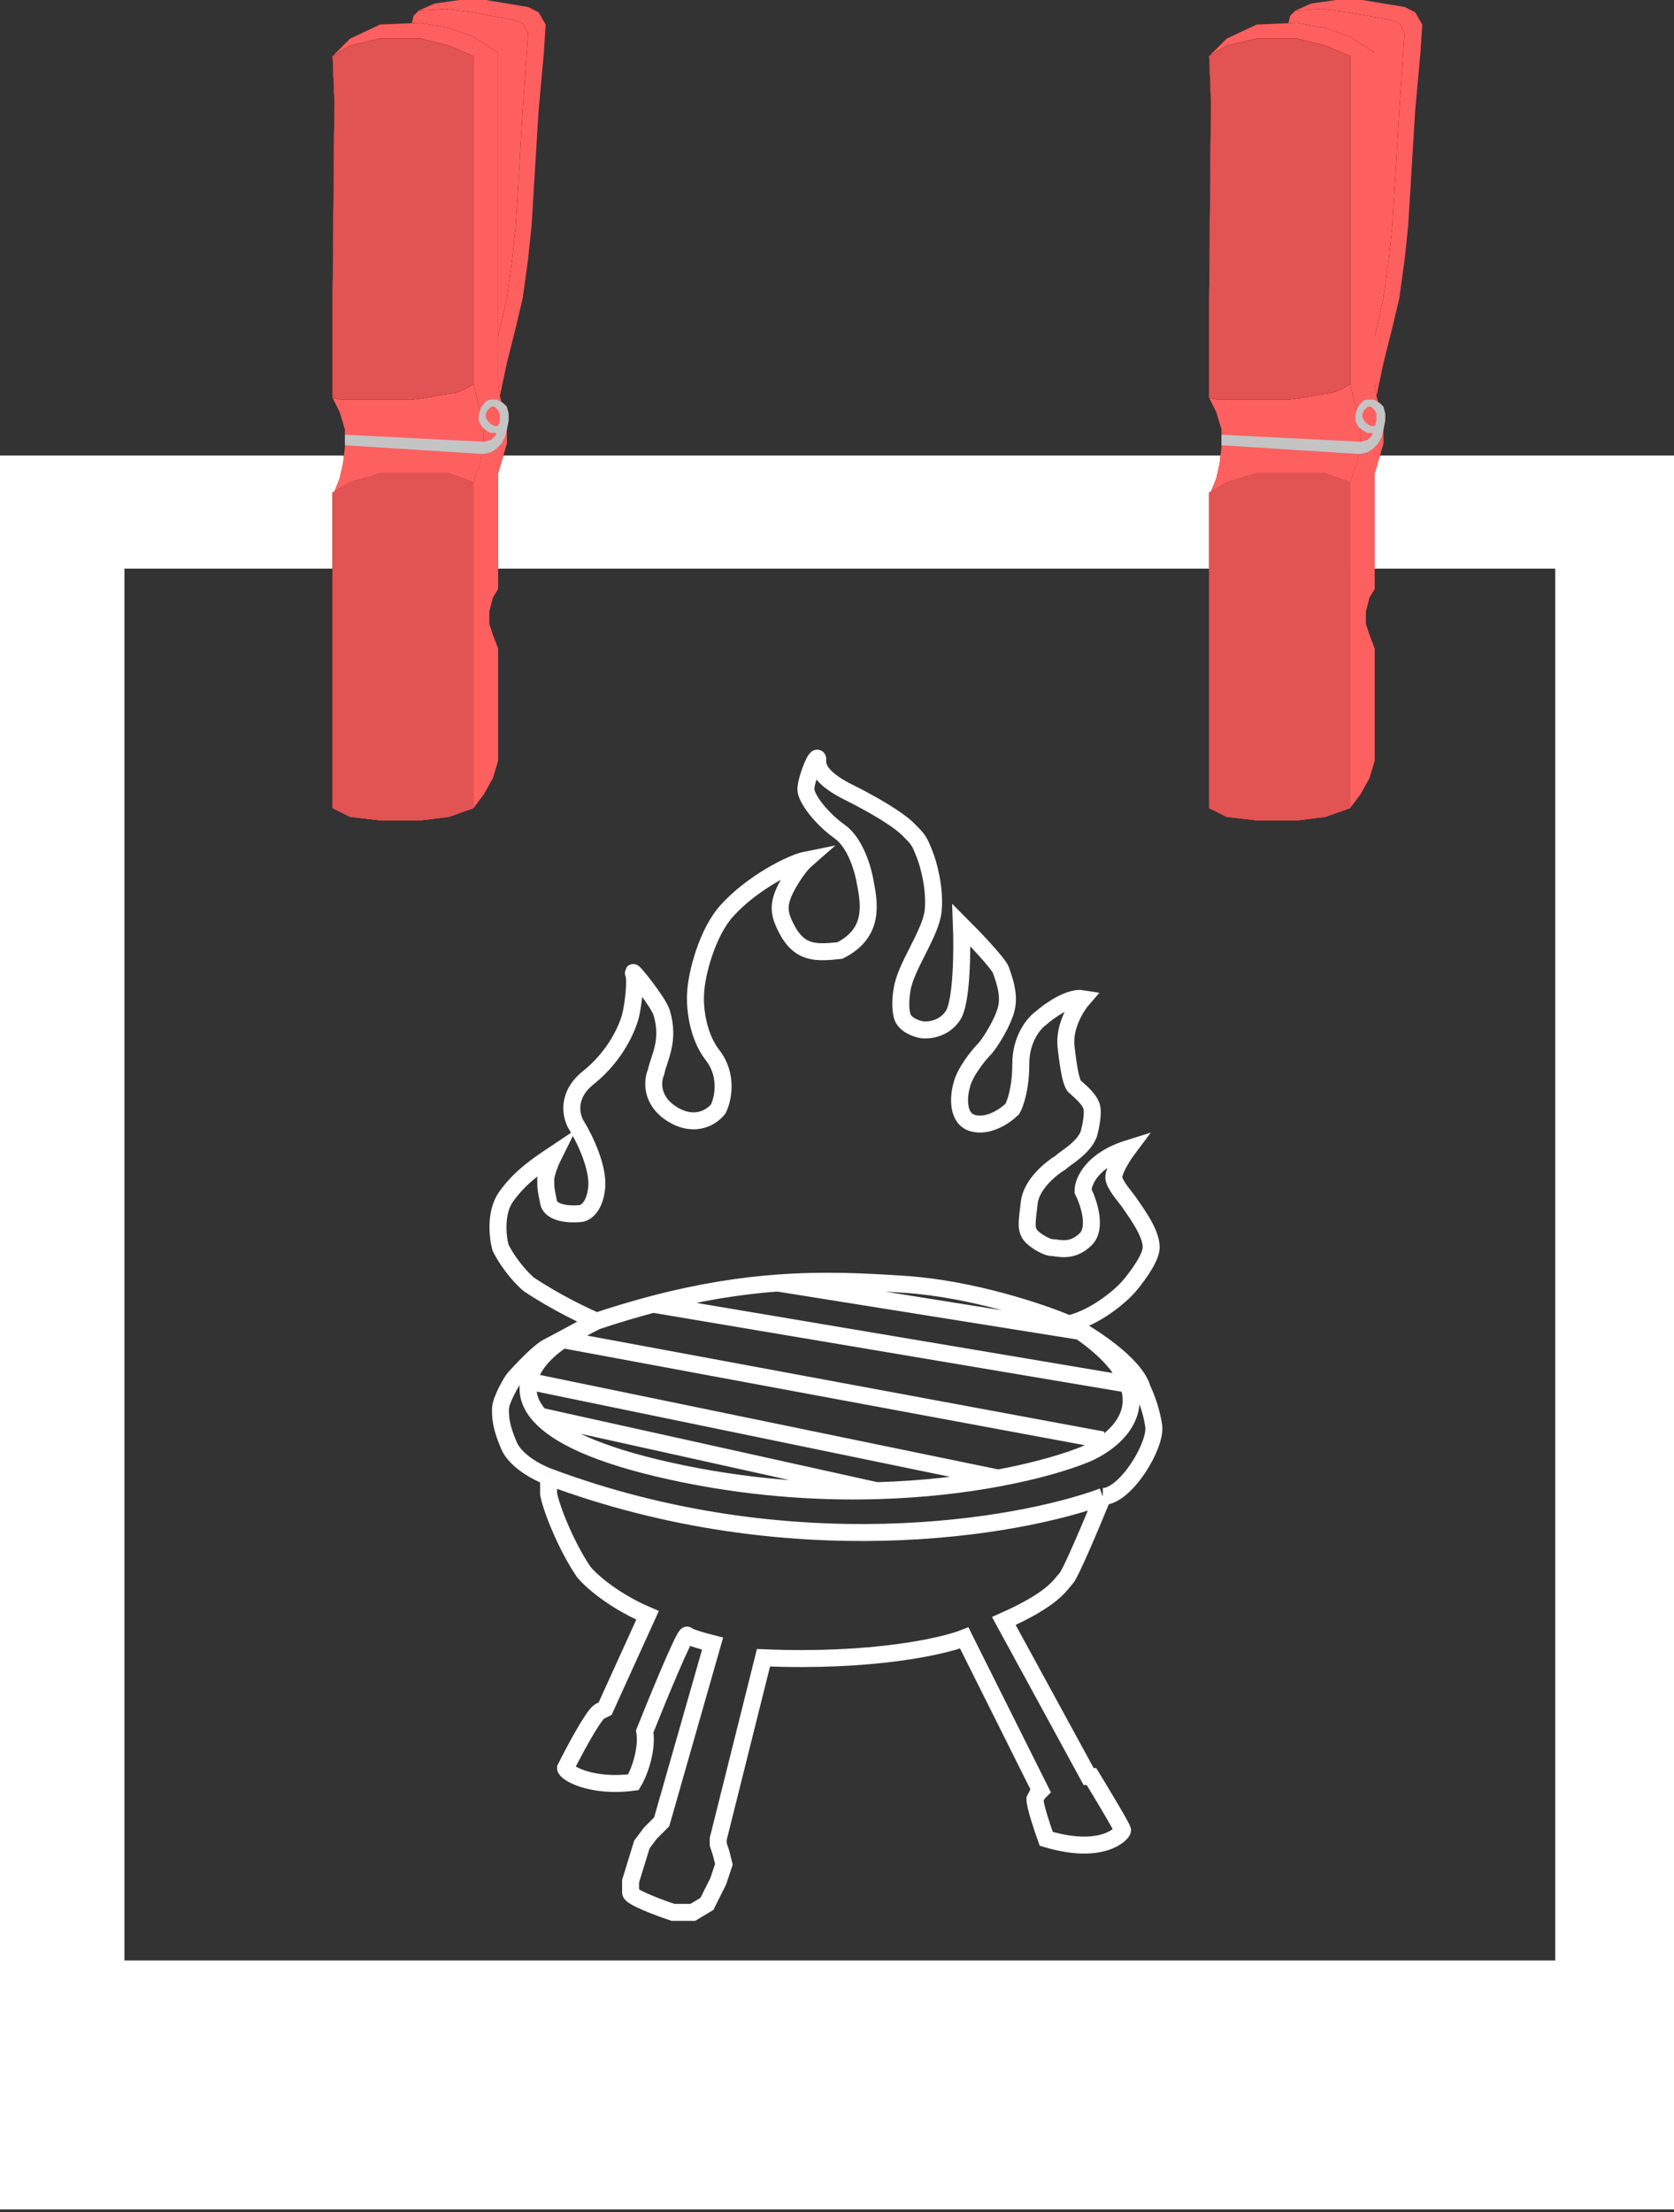 <svg width="296" height="391" viewBox="0 0 296 391" fill="none" xmlns="http://www.w3.org/2000/svg">
<rect x="0" y="0" width="296" height="391" fill="#333333" stroke="none"/>
<g id="food">
<path id="Remas" fill-rule="evenodd" clip-rule="evenodd" d="M0 390.5V80.5H296V390.5H0ZM22 346.5V100.5H275V346.5H22Z" fill="white"/>
<path id="bbq" d="M97 261V264C97.4 266.4 100 273 103 277.5C103.4 278.3 107.5 282.5 114.5 285.5L107 302L106 302.5C104.8 303.3 101.5 309.5 100 312.5C100 313.3 104.5 316 112 315C113.2 313 114.5 309 114 306C116.333 300.167 121.1 288.6 121.5 289C121.9 289.4 124.667 290.167 126 290.5L117 322L115 324L113.5 326L111.5 332.5C111.5 332.833 111.5 333.7 111.5 334.5C111.5 335.3 116.5 337.167 119 338H122.5L125 336.5L127 332.5L128 329.5L127.5 327.5L127 326V325L135 293C154.2 293.8 166.667 291 170.5 289.5L184 316.5L183.5 317L183 318C183 319.2 184.333 323.167 185 325C195 328 198.5 324 198.5 323.5C198.5 323.1 194.833 317 193 314H192.5L177.5 286.5C186.5 282.5 187.5 280 188.5 279C189.3 278.2 193.167 269 195 264.5M97 261C95.167 260.333 91.2 258.3 90 255.5C88.5 252 88.5 250.5 88.5 249C88.5 247.5 90.5 244 91 243.5C91.5 243 95 239 97 238C97.974 237.513 99.305 236.788 100.76 236M97 261C139.8 277 180.167 270 195 264.5M105.5 233.5C103.5 232.667 98.3 230.2 93.5 227C92.5 226.167 90.1 223.7 88.5 220.5C88 218.667 87.5 214.3 89.5 211.5C92 208 95 206 98 204C97.5 205 96.5 207.3 96.5 208.5C96.5 210 96.5 210 97 212.5C97.4 214.5 100.833 214.667 102.5 214.5C103.333 214.5 105.1 213.6 105.5 210C105.9 206.4 103.333 201.167 102 199C101 197.5 100 193.7 104 190.5C109 186.5 111 181.5 111.5 179.5C112 177.5 112.5 173 112 172C111.5 171 116.425 177.084 117 179C118.5 184 116.5 187 116 189.5C115.333 191 115 194.6 119 197C123 199.4 126 197.333 127 196C127.833 194.333 128.8 190.1 126 186.5C123.2 182.9 122.833 177.667 123 175.5C123.167 172 125.073 164.808 128.5 161C133 156 140 152.5 142.5 152C141.167 153.167 139.243 156.143 138.5 158C137.5 160.5 138 162 139 164C141.377 168.753 144.5 168.4 148.5 168C154.5 165 153.8 160 153 156C152.667 153.833 151.3 149 148.5 147C145 144.5 142.5 141 142.5 139.5C142.5 138 144 134 144.5 134C145 134 143 136.5 150 140C157 143.5 159.709 145.709 160.5 146.5C162.5 148.5 162.5 148.5 163.5 151C164.167 152.667 165.4 157 165 161C164.6 165 160 171 159.5 175C159.333 175.833 159.1 177.9 159.5 179.5C159.9 181.1 162 181.833 163 182C164.167 182.167 166.9 181.9 168.5 179.5C170.1 177.1 170.167 167.833 170 163.5C172.167 165.667 176.6 170.3 177 171.5C177.5 173 178.5 175.5 178 178C177.5 180.5 175 184.5 174 185.5C173.2 186.3 170.5 189.5 170 192C169.5 193.833 169.2 197.7 172 198.5C174.8 199.3 177.833 197.167 179 196C179.5 195.167 180.5 192.4 180.5 188C180.5 183.6 182.833 180.833 184 180C185.5 178.667 189.1 176.1 191.5 176.5C190.333 177.833 188.1 181.4 188.5 185C189 189.5 189.5 191.5 190 192C190.5 192.5 192.5 194 193 195.5C193.4 196.7 192.833 199.333 192.5 200.5C191.5 203 188.3 204.7 187.5 205.5C185.833 206.5 182.4 209.3 182 212.5C181.5 216.5 181.5 217 182 218C182.5 219 185 220.5 186 220.5C187 220.5 189.5 221.5 192 219C194 217 192.5 212.5 191.5 210.5C191.5 208.833 193.1 205 199.5 203C198.5 204.333 196.6 207.3 197 208.5C197.5 210 199 211.5 200 213C201 214.5 204 218.5 203.5 221C203.1 223 200.667 226.167 199.5 227.5C198 229.167 193.8 232.8 189 234M105.5 233.5C103.961 234.269 102.291 235.17 100.76 236M105.5 233.5C109.006 232.331 112.331 231.344 115.5 230.513M189 234C184.333 232 172 227.8 160 227C152.895 226.526 145.679 226.165 137.5 226.766M189 234C192.833 236 200.8 241.1 202 245.5C202.5 246.5 203.6 249.2 204 252C204.5 255.5 199 264.5 195 264.5M189 234C189.7 234.442 190.361 234.879 190.985 235.311M100.76 236C100.338 236.242 99.916 236.502 99.5 236.776M93.5 244.136L176.5 261.239M93.5 244.136C94.102 241.244 96.666 238.649 99.5 236.776M93.5 244.136C93.092 246.095 93.584 248.189 95.5 250.287M176.5 261.239C183.359 259.963 188.68 258.361 192 257C196.404 255.128 201.71 250.755 199.5 244.658M176.5 261.239C170.431 262.369 163.157 263.243 155 263.469M99.5 236.776L195 254.5M115.5 230.513L199.5 244.658M115.5 230.513C123.747 228.35 130.934 227.248 137.5 226.766M199.5 244.658C198.492 241.876 195.92 238.736 190.985 235.311M137.5 226.766L190.985 235.311M95.5 250.287C98.623 253.706 105.532 257.135 118.5 260C131.727 262.922 144.146 263.77 155 263.469M95.5 250.287L155 263.469" stroke="white" stroke-width="3"/>
<g id="segtukas2">
<g id="Vector 1">
<path fill-rule="evenodd" clip-rule="evenodd" d="M88.075 59.487L89.631 52.671L90.565 45.855L91.188 39.968L91.81 29.744L92.433 19.519L93.367 5.887L92.433 4.095L90.254 3.408L86.829 2.788L83.405 2.169L81.226 1.859L78.735 1.549L74.066 1.859L73.132 2.788L72.82 4.095L74.377 4.028L79.358 4.957L83.716 6.506L88.075 9.295V59.487Z" fill="#821010"/>
<path fill-rule="evenodd" clip-rule="evenodd" d="M88.075 59.487L89.631 52.671L90.565 45.855L91.188 39.968L91.81 29.744L92.433 19.519L93.367 5.887L92.433 4.095L90.254 3.408L86.829 2.788L83.405 2.169L81.226 1.859L78.735 1.549L74.066 1.859L73.132 2.788L72.82 4.095L74.377 4.028L79.358 4.957L83.716 6.506L88.075 9.295V59.487Z" fill="#FE6060"/>
<path d="M79.358 83.654L83.716 85.203L84.962 81.795L85.584 77.147V75.908L85.335 74.669L84.767 72.035L84.339 70.331L83.716 67.853L82.16 68.782L80.603 69.402L78.424 69.712L76.867 70.021L74.999 70.331L72.82 70.641H67.839H64.104H61.613H60.368L58.811 70.331L60.057 72.81L60.99 75.908V79.006L60.679 81.795L60.057 84.583L59.123 86.876L61.924 85.203L67.217 83.654H74.377H79.358Z" fill="#821010"/>
<path d="M79.358 83.654L83.716 85.203L84.962 81.795L85.584 77.147V75.908L85.335 74.669L84.767 72.035L84.339 70.331L83.716 67.853L82.16 68.782L80.603 69.402L78.424 69.712L76.867 70.021L74.999 70.331L72.82 70.641H67.839H64.104H61.613H60.368L58.811 70.331L60.057 72.81L60.99 75.908V79.006L60.679 81.795L60.057 84.583L59.123 86.876L61.924 85.203L67.217 83.654H74.377H79.358Z" fill="#FE6060"/>
<path d="M58.811 142.831L61.924 144.38L67.217 145H74.377L79.358 144.38L83.716 142.831V114.637V85.203L79.358 83.654H74.377H67.217L61.924 85.203L59.123 86.876L58.811 87.062V142.831Z" fill="#821010"/>
<path d="M58.811 142.831L61.924 144.38L67.217 145H74.377L79.358 144.38L83.716 142.831V114.637V85.203L79.358 83.654H74.377H67.217L61.924 85.203L59.123 86.876L58.811 87.062V142.831Z" fill="#FE6060"/>
<path d="M58.811 52.671V70.331L60.368 70.641H61.613H64.104H67.839H72.82L74.999 70.331L76.867 70.021L78.424 69.712L80.603 69.402L82.16 68.782L83.716 67.853V9.915L79.358 8.056L74.377 6.816H67.217L61.924 8.056L58.811 9.915L59.123 17.97L58.811 52.671Z" fill="#821010"/>
<path d="M58.811 52.671V70.331L60.368 70.641H61.613H64.104H67.839H72.82L74.999 70.331L76.867 70.021L78.424 69.712L80.603 69.402L82.16 68.782L83.716 67.853V9.915L79.358 8.056L74.377 6.816H67.217L61.924 8.056L58.811 9.915L59.123 17.97L58.811 52.671Z" fill="#FE6060"/>
<path d="M58.811 142.831L61.924 144.38L67.217 145H74.377L79.358 144.38L83.716 142.831V114.637V85.203L79.358 83.654H74.377H67.217L61.924 85.203L59.123 86.876L58.811 87.062V142.831Z" fill="#821010"/>
<path d="M58.811 142.831L61.924 144.38L67.217 145H74.377L79.358 144.38L83.716 142.831V114.637V85.203L79.358 83.654H74.377H67.217L61.924 85.203L59.123 86.876L58.811 87.062V142.831Z" fill="#FE6060"/>
<path d="M58.811 52.671V70.331L60.368 70.641H61.613H64.104H67.839H72.82L74.999 70.331L76.867 70.021L78.424 69.712L80.603 69.402L82.16 68.782L83.716 67.853V9.915L79.358 8.056L74.377 6.816H67.217L61.924 8.056L58.811 9.915L59.123 17.97L58.811 52.671Z" fill="#821010"/>
<path d="M58.811 52.671V70.331L60.368 70.641H61.613H64.104H67.839H72.82L74.999 70.331L76.867 70.021L78.424 69.712L80.603 69.402L82.16 68.782L83.716 67.853V9.915L79.358 8.056L74.377 6.816H67.217L61.924 8.056L58.811 9.915L59.123 17.97L58.811 52.671Z" fill="#FE6060"/>
<path d="M58.811 52.671V70.331L60.368 70.641H61.613H64.104H67.839H72.82L74.999 70.331L76.867 70.021L78.424 69.712L80.603 69.402L82.16 68.782L83.716 67.853V9.915L79.358 8.056L74.377 6.816H67.217L61.924 8.056L58.811 9.915L59.123 17.97L58.811 52.671Z" fill="#821010"/>
<path d="M58.811 52.671V70.331L60.368 70.641H61.613H64.104H67.839H72.82L74.999 70.331L76.867 70.021L78.424 69.712L80.603 69.402L82.16 68.782L83.716 67.853V9.915L79.358 8.056L74.377 6.816H67.217L61.924 8.056L58.811 9.915L59.123 17.97L58.811 52.671Z" fill="#FE6060"/>
</g>
<g id="Vector 5">
<path d="M91.188 57.938L89.631 64.135L88.386 70.021L88.075 67.853V62.586V59.487L89.631 52.671L90.565 45.855L91.188 39.968L91.81 29.744L92.433 19.519L93.367 5.887L92.433 4.095L90.254 3.408L86.829 2.788L83.405 2.169L81.226 1.859L78.735 1.549L74.066 1.859L76.867 0.62L81.226 0H85.895L89.631 0.62L93.367 1.239L95.235 2.169L96.48 4.338L96.169 9.295L95.235 19.519L94.612 29.744L93.99 39.968L93.367 45.855L92.433 52.671L91.188 57.938Z" fill="#821010"/>
<path d="M91.188 57.938L89.631 64.135L88.386 70.021L88.075 67.853V62.586V59.487L89.631 52.671L90.565 45.855L91.188 39.968L91.81 29.744L92.433 19.519L93.367 5.887L92.433 4.095L90.254 3.408L86.829 2.788L83.405 2.169L81.226 1.859L78.735 1.549L74.066 1.859L76.867 0.62L81.226 0H85.895L89.631 0.62L93.367 1.239L95.235 2.169L96.48 4.338L96.169 9.295L95.235 19.519L94.612 29.744L93.99 39.968L93.367 45.855L92.433 52.671L91.188 57.938Z" fill="#FE6060"/>
</g>
<g id="Vector 4">
<path d="M83.716 114.637V142.831L85.584 140.353L87.141 137.564L88.075 134.466V131.677V127.65V122.692V118.355V114.637L87.141 112.158L86.518 110.299V109.06V108.13L86.829 106.891L87.141 105.652L88.075 104.103V100.075V93.258V88.301V83.654L89.631 78.387V75.908V74.979L89.008 72.19L88.386 70.021L88.075 67.853V62.586V59.487V9.295L83.716 6.506L79.358 4.957L74.377 4.028L72.82 4.095L67.217 4.338L61.924 6.816L58.811 9.915L61.924 8.056L67.217 6.816H74.377L79.358 8.056L83.716 9.915V67.853L84.339 70.331L84.767 72.035L85.335 74.669L85.584 75.908V77.147L84.961 81.795L83.716 85.203V114.637Z" fill="#821010"/>
<path d="M83.716 114.637V142.831L85.584 140.353L87.141 137.564L88.075 134.466V131.677V127.65V122.692V118.355V114.637L87.141 112.158L86.518 110.299V109.06V108.13L86.829 106.891L87.141 105.652L88.075 104.103V100.075V93.258V88.301V83.654L89.631 78.387V75.908V74.979L89.008 72.19L88.386 70.021L88.075 67.853V62.586V59.487V9.295L83.716 6.506L79.358 4.957L74.377 4.028L72.82 4.095L67.217 4.338L61.924 6.816L58.811 9.915L61.924 8.056L67.217 6.816H74.377L79.358 8.056L83.716 9.915V67.853L84.339 70.331L84.767 72.035L85.335 74.669L85.584 75.908V77.147L84.961 81.795L83.716 85.203V114.637Z" fill="#FE6060"/>
</g>
<g id="Vector 3">
<path d="M58.811 52.671V70.331L60.368 70.641H61.613H64.104H67.839H72.82L74.999 70.331L76.867 70.021L78.424 69.712L80.603 69.402L82.16 68.782L83.716 67.853V9.915L79.358 8.056L74.377 6.816H67.217L61.924 8.056L58.811 9.915L59.123 17.97L58.811 52.671Z" fill="#821010"/>
<path d="M58.811 52.671V70.331L60.368 70.641H61.613H64.104H67.839H72.82L74.999 70.331L76.867 70.021L78.424 69.712L80.603 69.402L82.16 68.782L83.716 67.853V9.915L79.358 8.056L74.377 6.816H67.217L61.924 8.056L58.811 9.915L59.123 17.97L58.811 52.671Z" fill="#E25353"/>
<path d="M58.811 52.671V70.331L60.368 70.641H61.613H64.104H67.839H72.82L74.999 70.331L76.867 70.021L78.424 69.712L80.603 69.402L82.16 68.782L83.716 67.853V9.915L79.358 8.056L74.377 6.816H67.217L61.924 8.056L58.811 9.915L59.123 17.97L58.811 52.671Z" fill="#821010"/>
<path d="M58.811 52.671V70.331L60.368 70.641H61.613H64.104H67.839H72.82L74.999 70.331L76.867 70.021L78.424 69.712L80.603 69.402L82.16 68.782L83.716 67.853V9.915L79.358 8.056L74.377 6.816H67.217L61.924 8.056L58.811 9.915L59.123 17.97L58.811 52.671Z" fill="#E25353"/>
<path d="M58.811 52.671V70.331L60.368 70.641H61.613H64.104H67.839H72.82L74.999 70.331L76.867 70.021L78.424 69.712L80.603 69.402L82.16 68.782L83.716 67.853V9.915L79.358 8.056L74.377 6.816H67.217L61.924 8.056L58.811 9.915L59.123 17.97L58.811 52.671Z" fill="#821010"/>
<path d="M58.811 52.671V70.331L60.368 70.641H61.613H64.104H67.839H72.82L74.999 70.331L76.867 70.021L78.424 69.712L80.603 69.402L82.16 68.782L83.716 67.853V9.915L79.358 8.056L74.377 6.816H67.217L61.924 8.056L58.811 9.915L59.123 17.97L58.811 52.671Z" fill="#E25353"/>
</g>
<path id="Vector 2" d="M58.811 142.831L61.924 144.38L67.217 145H74.377L79.358 144.38L83.716 142.831V114.637V85.203L79.358 83.654H74.377H67.217L61.924 85.203L59.123 86.876L58.811 87.062V142.831Z" fill="#E25353"/>
<path id="metalthing" fill-rule="evenodd" clip-rule="evenodd" d="M85.584 78.077L60.99 76.838V77.457V78.697L73.202 79.471L85.414 80.246L86.829 79.936L87.763 79.316L88.697 78.387L89.32 77.147L89.527 76.321L89.631 75.908L89.942 74.359V73.12L89.631 71.88L89.008 71.261L88.487 70.969L87.899 70.641H87.141H86.518L85.895 70.951L85.414 71.57L84.962 72.19L84.767 72.965L84.65 73.43V74.359L84.962 74.979L85.335 75.598L86.207 76.218L86.829 76.528H87.763L87.452 77.147L86.829 77.767L85.584 78.077ZM88.075 72.5L88.386 73.12V74.359L88.075 75.288H87.452L86.829 74.979L86.207 74.359L85.895 73.739V73.12L86.207 72.5L86.829 71.88H87.452L88.075 72.5Z" fill="#C4C4C4"/>
</g>
<g id="segtukas2_2">
<g id="Vector 1_2">
<path fill-rule="evenodd" clip-rule="evenodd" d="M243.075 59.487L244.631 52.671L245.565 45.855L246.188 39.968L246.81 29.744L247.433 19.519L248.367 5.887L247.433 4.095L245.254 3.408L241.829 2.788L238.405 2.169L236.226 1.859L233.735 1.549L229.066 1.859L228.132 2.788L227.82 4.095L229.377 4.028L234.358 4.957L238.716 6.506L243.075 9.295V59.487Z" fill="#821010"/>
<path fill-rule="evenodd" clip-rule="evenodd" d="M243.075 59.487L244.631 52.671L245.565 45.855L246.188 39.968L246.81 29.744L247.433 19.519L248.367 5.887L247.433 4.095L245.254 3.408L241.829 2.788L238.405 2.169L236.226 1.859L233.735 1.549L229.066 1.859L228.132 2.788L227.82 4.095L229.377 4.028L234.358 4.957L238.716 6.506L243.075 9.295V59.487Z" fill="#FE6060"/>
<path d="M234.358 83.654L238.716 85.203L239.961 81.795L240.584 77.147V75.908L240.335 74.669L239.767 72.035L239.339 70.331L238.716 67.853L237.16 68.782L235.603 69.402L233.424 69.712L231.867 70.021L230 70.331L227.82 70.641H222.839H219.104H216.613H215.368L213.811 70.331L215.057 72.81L215.99 75.908V79.006L215.679 81.795L215.057 84.583L214.123 86.876L216.924 85.203L222.217 83.654H229.377H234.358Z" fill="#821010"/>
<path d="M234.358 83.654L238.716 85.203L239.961 81.795L240.584 77.147V75.908L240.335 74.669L239.767 72.035L239.339 70.331L238.716 67.853L237.16 68.782L235.603 69.402L233.424 69.712L231.867 70.021L230 70.331L227.82 70.641H222.839H219.104H216.613H215.368L213.811 70.331L215.057 72.81L215.99 75.908V79.006L215.679 81.795L215.057 84.583L214.123 86.876L216.924 85.203L222.217 83.654H229.377H234.358Z" fill="#FE6060"/>
<path d="M213.811 142.831L216.924 144.38L222.217 145H229.377L234.358 144.38L238.716 142.831V114.637V85.203L234.358 83.654H229.377H222.217L216.924 85.203L214.123 86.876L213.811 87.062V142.831Z" fill="#821010"/>
<path d="M213.811 142.831L216.924 144.38L222.217 145H229.377L234.358 144.38L238.716 142.831V114.637V85.203L234.358 83.654H229.377H222.217L216.924 85.203L214.123 86.876L213.811 87.062V142.831Z" fill="#FE6060"/>
<path d="M213.811 52.671V70.331L215.368 70.641H216.613H219.104H222.839H227.82L230 70.331L231.867 70.021L233.424 69.712L235.603 69.402L237.16 68.782L238.716 67.853V9.915L234.358 8.056L229.377 6.816H222.217L216.924 8.056L213.811 9.915L214.123 17.97L213.811 52.671Z" fill="#821010"/>
<path d="M213.811 52.671V70.331L215.368 70.641H216.613H219.104H222.839H227.82L230 70.331L231.867 70.021L233.424 69.712L235.603 69.402L237.16 68.782L238.716 67.853V9.915L234.358 8.056L229.377 6.816H222.217L216.924 8.056L213.811 9.915L214.123 17.97L213.811 52.671Z" fill="#FE6060"/>
<path d="M213.811 142.831L216.924 144.38L222.217 145H229.377L234.358 144.38L238.716 142.831V114.637V85.203L234.358 83.654H229.377H222.217L216.924 85.203L214.123 86.876L213.811 87.062V142.831Z" fill="#821010"/>
<path d="M213.811 142.831L216.924 144.38L222.217 145H229.377L234.358 144.38L238.716 142.831V114.637V85.203L234.358 83.654H229.377H222.217L216.924 85.203L214.123 86.876L213.811 87.062V142.831Z" fill="#FE6060"/>
<path d="M213.811 52.671V70.331L215.368 70.641H216.613H219.104H222.839H227.82L230 70.331L231.867 70.021L233.424 69.712L235.603 69.402L237.16 68.782L238.716 67.853V9.915L234.358 8.056L229.377 6.816H222.217L216.924 8.056L213.811 9.915L214.123 17.97L213.811 52.671Z" fill="#821010"/>
<path d="M213.811 52.671V70.331L215.368 70.641H216.613H219.104H222.839H227.82L230 70.331L231.867 70.021L233.424 69.712L235.603 69.402L237.16 68.782L238.716 67.853V9.915L234.358 8.056L229.377 6.816H222.217L216.924 8.056L213.811 9.915L214.123 17.97L213.811 52.671Z" fill="#FE6060"/>
<path d="M213.811 52.671V70.331L215.368 70.641H216.613H219.104H222.839H227.82L230 70.331L231.867 70.021L233.424 69.712L235.603 69.402L237.16 68.782L238.716 67.853V9.915L234.358 8.056L229.377 6.816H222.217L216.924 8.056L213.811 9.915L214.123 17.97L213.811 52.671Z" fill="#821010"/>
<path d="M213.811 52.671V70.331L215.368 70.641H216.613H219.104H222.839H227.82L230 70.331L231.867 70.021L233.424 69.712L235.603 69.402L237.16 68.782L238.716 67.853V9.915L234.358 8.056L229.377 6.816H222.217L216.924 8.056L213.811 9.915L214.123 17.97L213.811 52.671Z" fill="#FE6060"/>
</g>
<g id="Vector 5_2">
<path d="M246.188 57.938L244.631 64.135L243.386 70.021L243.075 67.853V62.586V59.487L244.631 52.671L245.565 45.855L246.188 39.968L246.81 29.744L247.433 19.519L248.367 5.887L247.433 4.095L245.254 3.408L241.829 2.788L238.405 2.169L236.226 1.859L233.735 1.549L229.066 1.859L231.867 0.62L236.226 0H240.895L244.631 0.62L248.367 1.239L250.235 2.169L251.48 4.338L251.169 9.295L250.235 19.519L249.612 29.744L248.989 39.968L248.367 45.855L247.433 52.671L246.188 57.938Z" fill="#821010"/>
<path d="M246.188 57.938L244.631 64.135L243.386 70.021L243.075 67.853V62.586V59.487L244.631 52.671L245.565 45.855L246.188 39.968L246.81 29.744L247.433 19.519L248.367 5.887L247.433 4.095L245.254 3.408L241.829 2.788L238.405 2.169L236.226 1.859L233.735 1.549L229.066 1.859L231.867 0.62L236.226 0H240.895L244.631 0.62L248.367 1.239L250.235 2.169L251.48 4.338L251.169 9.295L250.235 19.519L249.612 29.744L248.989 39.968L248.367 45.855L247.433 52.671L246.188 57.938Z" fill="#FE6060"/>
</g>
<g id="Vector 4_2">
<path d="M238.716 114.637V142.831L240.584 140.353L242.141 137.564L243.075 134.466V131.677V127.65V122.692V118.355V114.637L242.141 112.158L241.518 110.299V109.06V108.13L241.829 106.891L242.141 105.652L243.075 104.103V100.075V93.258V88.301V83.654L244.631 78.387V75.908V74.979L244.008 72.19L243.386 70.021L243.075 67.853V62.586V59.487V9.295L238.716 6.506L234.358 4.957L229.377 4.028L227.82 4.095L222.217 4.338L216.924 6.816L213.811 9.915L216.924 8.056L222.217 6.816H229.377L234.358 8.056L238.716 9.915V67.853L239.339 70.331L239.767 72.035L240.335 74.669L240.584 75.908V77.147L239.961 81.795L238.716 85.203V114.637Z" fill="#821010"/>
<path d="M238.716 114.637V142.831L240.584 140.353L242.141 137.564L243.075 134.466V131.677V127.65V122.692V118.355V114.637L242.141 112.158L241.518 110.299V109.06V108.13L241.829 106.891L242.141 105.652L243.075 104.103V100.075V93.258V88.301V83.654L244.631 78.387V75.908V74.979L244.008 72.19L243.386 70.021L243.075 67.853V62.586V59.487V9.295L238.716 6.506L234.358 4.957L229.377 4.028L227.82 4.095L222.217 4.338L216.924 6.816L213.811 9.915L216.924 8.056L222.217 6.816H229.377L234.358 8.056L238.716 9.915V67.853L239.339 70.331L239.767 72.035L240.335 74.669L240.584 75.908V77.147L239.961 81.795L238.716 85.203V114.637Z" fill="#FE6060"/>
</g>
<g id="Vector 3_2">
<path d="M213.811 52.671V70.331L215.368 70.641H216.613H219.104H222.839H227.82L229.999 70.331L231.867 70.021L233.424 69.712L235.603 69.402L237.16 68.782L238.716 67.853V9.915L234.358 8.056L229.377 6.816H222.217L216.924 8.056L213.811 9.915L214.123 17.97L213.811 52.671Z" fill="#821010"/>
<path d="M213.811 52.671V70.331L215.368 70.641H216.613H219.104H222.839H227.82L229.999 70.331L231.867 70.021L233.424 69.712L235.603 69.402L237.16 68.782L238.716 67.853V9.915L234.358 8.056L229.377 6.816H222.217L216.924 8.056L213.811 9.915L214.123 17.97L213.811 52.671Z" fill="#E25353"/>
<path d="M213.811 52.671V70.331L215.368 70.641H216.613H219.104H222.839H227.82L229.999 70.331L231.867 70.021L233.424 69.712L235.603 69.402L237.16 68.782L238.716 67.853V9.915L234.358 8.056L229.377 6.816H222.217L216.924 8.056L213.811 9.915L214.123 17.97L213.811 52.671Z" fill="#821010"/>
<path d="M213.811 52.671V70.331L215.368 70.641H216.613H219.104H222.839H227.82L229.999 70.331L231.867 70.021L233.424 69.712L235.603 69.402L237.16 68.782L238.716 67.853V9.915L234.358 8.056L229.377 6.816H222.217L216.924 8.056L213.811 9.915L214.123 17.97L213.811 52.671Z" fill="#E25353"/>
<path d="M213.811 52.671V70.331L215.368 70.641H216.613H219.104H222.839H227.82L229.999 70.331L231.867 70.021L233.424 69.712L235.603 69.402L237.16 68.782L238.716 67.853V9.915L234.358 8.056L229.377 6.816H222.217L216.924 8.056L213.811 9.915L214.123 17.97L213.811 52.671Z" fill="#821010"/>
<path d="M213.811 52.671V70.331L215.368 70.641H216.613H219.104H222.839H227.82L229.999 70.331L231.867 70.021L233.424 69.712L235.603 69.402L237.16 68.782L238.716 67.853V9.915L234.358 8.056L229.377 6.816H222.217L216.924 8.056L213.811 9.915L214.123 17.97L213.811 52.671Z" fill="#E25353"/>
</g>
<path id="Vector 2_2" d="M213.811 142.831L216.924 144.38L222.217 145H229.377L234.358 144.38L238.716 142.831V114.637V85.203L234.358 83.654H229.377H222.217L216.924 85.203L214.123 86.876L213.811 87.062V142.831Z" fill="#E25353"/>
<path id="metalthing_2" fill-rule="evenodd" clip-rule="evenodd" d="M240.584 78.077L215.99 76.838V77.457V78.697L228.202 79.471L240.414 80.246L241.829 79.936L242.763 79.316L243.697 78.387L244.32 77.147L244.527 76.321L244.631 75.908L244.942 74.359V73.12L244.631 71.88L244.009 71.261L243.487 70.969L242.899 70.641H242.141H241.518L240.895 70.951L240.414 71.57L239.961 72.19L239.767 72.965L239.65 73.43V74.359L239.961 74.979L240.335 75.598L241.207 76.218L241.829 76.528H242.763L242.452 77.147L241.829 77.767L240.584 78.077ZM243.075 72.5L243.386 73.12V74.359L243.075 75.288H242.452L241.829 74.979L241.207 74.359L240.895 73.739V73.12L241.207 72.5L241.829 71.88H242.452L243.075 72.5Z" fill="#C4C4C4"/>
</g>
</g>
</svg>
